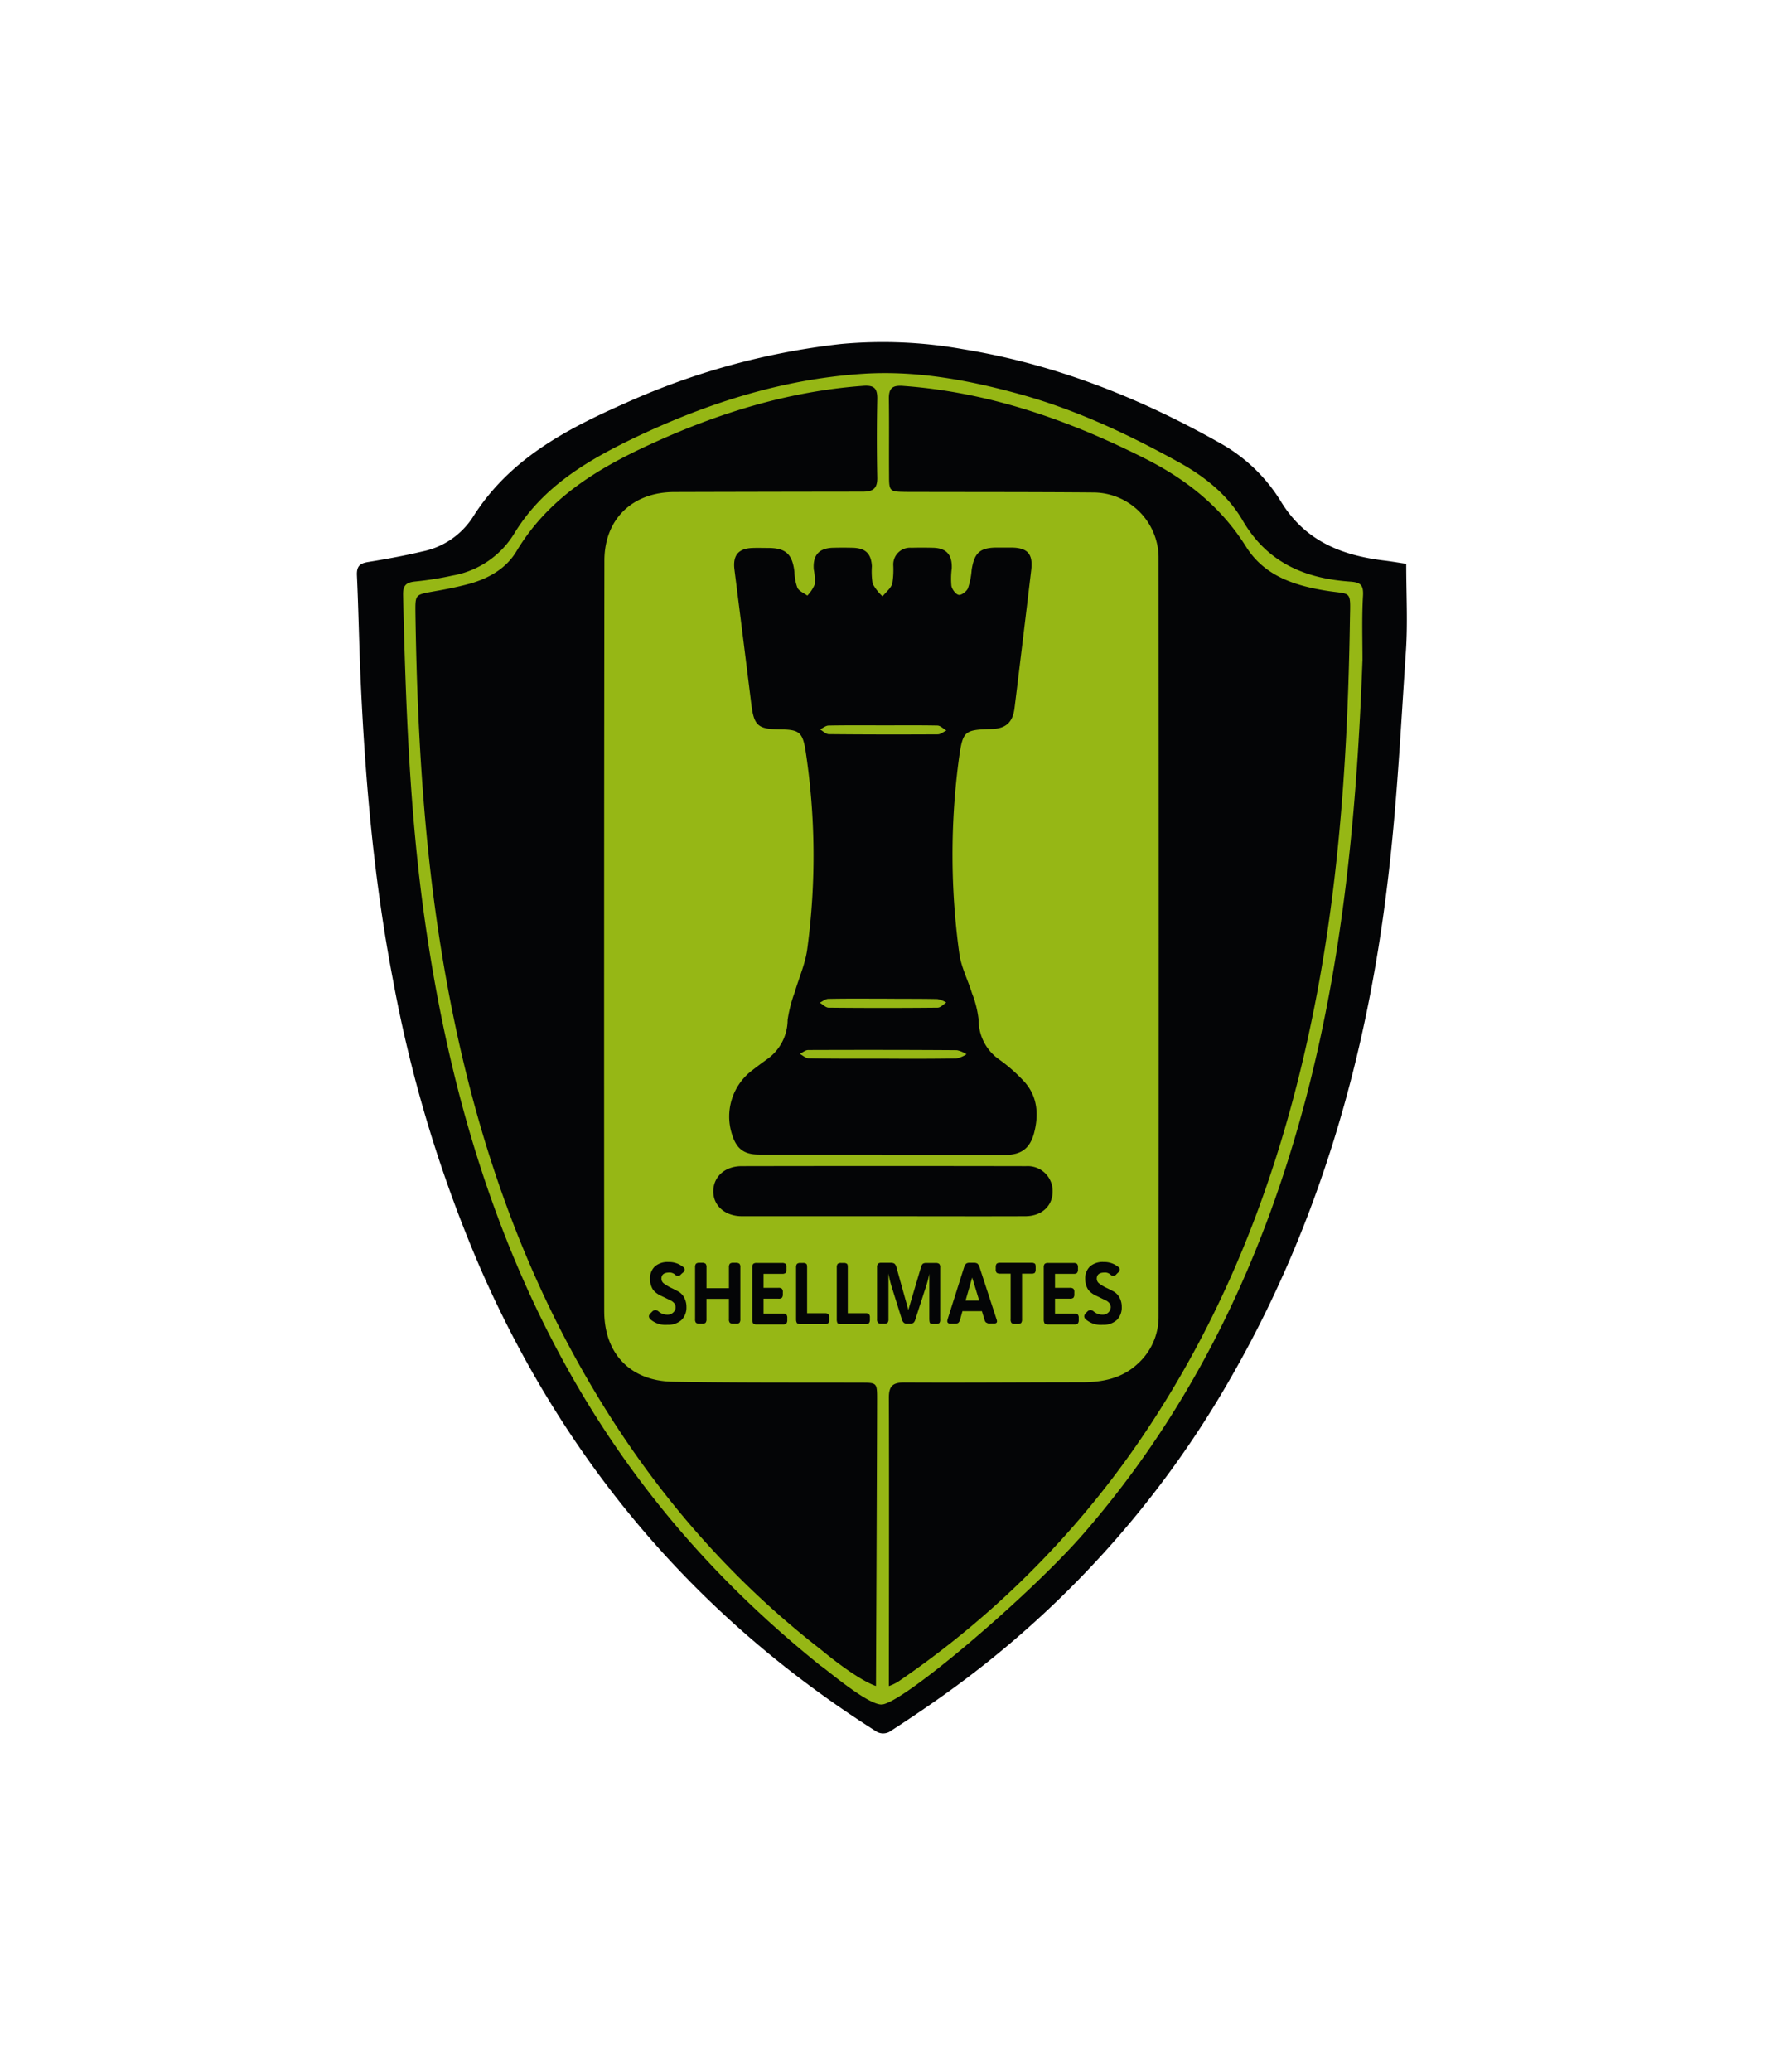 <svg xmlns="http://www.w3.org/2000/svg" xmlns:xlink="http://www.w3.org/1999/xlink" width="329.049" height="386.186" viewBox="0 0 329.049 386.186">
                <defs>
                  <clipPath id="clip-path">
                    <rect id="Rectangle_1689" data-name="Rectangle 1689" width="329.049" height="386.186" transform="translate(10 261.62)" fill="none"/>
                  </clipPath>
                  <clipPath id="clip-path-2">
                    <rect id="Rectangle_1688" data-name="Rectangle 1688" width="499.049" height="562.186" fill="none"/>
                  </clipPath>
                  <clipPath id="clip-path-4">
                    <rect id="Rectangle_1686" data-name="Rectangle 1686" width="499.049" height="562.185" fill="none"/>
                  </clipPath>
                </defs>
                <g id="Group_5443" data-name="Group 5443" transform="translate(-10 -261.62)" clip-path="url(#clip-path)">
                  <g id="Group_5442" data-name="Group 5442" transform="translate(-85 88)">
                    <g id="Group_5441" data-name="Group 5441" transform="translate(10 85.62)" clip-path="url(#clip-path-2)">
                      <path id="Path_1598" data-name="Path 1598" d="M249.774,95.564c0,5.7.308,11.113-.07,16.464-.96,14.374-1.679,28.815-3.428,43.085-3.876,32.313-12.658,63.184-28.918,91.655a185.246,185.246,0,0,1-53.68,59.549c-3.364,2.4-6.829,4.732-10.293,6.963a2.5,2.5,0,0,1-2.261,0c-33.513-21.2-58.074-50.081-73.956-86.407a249.687,249.687,0,0,1-16.26-53.579c-3.532-18.353-5.18-36.908-6.037-55.536-.308-6.689-.411-13.377-.719-20.066-.07-1.749.616-2.23,2.161-2.471,3.361-.549,6.756-1.164,10.05-1.953a14.626,14.626,0,0,0,9.364-6.347c6.792-10.839,17.357-16.394,28.54-21.334a133.707,133.707,0,0,1,40.065-10.979,85.068,85.068,0,0,1,22.845.963c17.253,2.813,33.2,9.157,48.3,17.732a31,31,0,0,1,11.013,10.772c4.528,7.341,11.421,9.983,19.38,10.909,1.338.171,2.709.411,3.91.582" transform="translate(97.388 97.512)" fill="#040506"/>
                      <path id="Path_1599" data-name="Path 1599" d="M236.076,109.977c-1,27.2-3.465,54.2-10.324,80.645-7.889,30.39-20.959,58.141-41.677,81.98-9.949,11.457-33.891,31.834-37.664,31.834-2.745,0-10.635-6.862-11.32-7.2-24.354-19.554-42.433-42.6-55.329-71.658-9.538-21.541-15.2-44.112-18.49-67.368-2.846-20.066-3.565-40.306-4.047-60.542-.034-1.819.549-2.368,2.3-2.538a60.053,60.053,0,0,0,6.9-1.1,16.877,16.877,0,0,0,11.558-7.889c5.214-8.541,13.277-13.38,21.989-17.6,13.584-6.518,27.681-11.08,42.808-12.11,9.708-.652,19.176,1.03,28.473,3.535,10.839,2.88,20.922,7.579,30.7,13,4.839,2.675,9.09,6.14,11.8,10.805,4.6,7.889,11.628,10.805,20.1,11.388,1.853.137,2.435.618,2.334,2.608-.241,4.047-.1,8.127-.1,12.21M147.782,301a8.075,8.075,0,0,0,2.093-1.064,172.143,172.143,0,0,0,46.272-47.061c16.431-24.8,26.069-52.242,31.524-81.3,4.288-22.845,5.7-45.931,6.07-69.084.1-6.07.481-4.8-4.8-5.7-5.863-.993-11.25-2.846-14.578-8.164-4.665-7.442-11.18-12.588-19-16.5-14.2-7.136-28.915-12.28-44.9-13.447-2.127-.171-2.709.515-2.675,2.5.067,4.665,0,9.331.034,14,0,3.224.034,3.224,3.361,3.258,11.595.034,23.156,0,34.75.1a12.229,12.229,0,0,1,12.14,11.9q.055,70.9,0,141.769a11.766,11.766,0,0,1-3.876,8.712c-2.983,2.779-6.619,3.465-10.495,3.465-11.013,0-21.989.1-33,.036-2.161,0-2.916.616-2.916,2.846.067,16.876,0,49.258,0,53.717m-2.4,0s.171-36.7.207-53.512c0-3.017-.036-3.017-3.09-3.017-11.662-.034-23.29.034-34.952-.171-7.959-.137-12.829-5.214-12.829-13.207q-.055-69.925.034-139.816c0-7.752,5.214-12.759,12.966-12.8q17.6-.05,35.159-.067c1.923,0,2.779-.549,2.745-2.608-.1-4.87-.1-9.742,0-14.645.034-1.99-.549-2.642-2.675-2.471-13.926,1.03-26.962,5.077-39.586,10.875-10.05,4.6-19.14,10.153-25.006,19.963-1.92,3.224-5.214,5.077-8.816,6.07-2.161.585-4.391,1.03-6.619,1.408-3.431.618-3.431.549-3.4,3.943.344,23.326,1.716,46.549,5.969,69.565,4.15,22.537,10.839,44.215,21.37,64.659,11.9,23.052,27.681,43.048,48.195,59,7.408,6.107,10.324,6.826,10.324,6.826" transform="translate(102.923 101.243)" fill="#96b715"/>
                      <path id="Path_1600" data-name="Path 1600" d="M107.468,181.039H84.522c-2.849,0-4.254-1.1-5.077-3.842a10.8,10.8,0,0,1,3.84-11.9c.926-.719,1.853-1.408,2.813-2.093a9.025,9.025,0,0,0,3.739-7.271,25.751,25.751,0,0,1,1.338-5.18c.789-2.709,1.99-5.351,2.334-8.1a129.711,129.711,0,0,0-.344-36.975c-.549-3.294-1.164-3.842-4.562-3.876-4.355-.036-5.043-.652-5.555-4.872q-1.545-12.451-3.123-24.9c-.341-2.675.722-3.98,3.431-4.05.96-.034,1.886,0,2.846,0,3.294,0,4.528,1.167,4.906,4.461a9.214,9.214,0,0,0,.549,2.95c.308.652,1.234.994,1.853,1.475a6.99,6.99,0,0,0,1.371-2.057,9.858,9.858,0,0,0-.171-2.813c-.207-2.642.96-3.98,3.568-4.05q1.851-.05,3.7,0c2.368.07,3.431,1.063,3.568,3.431a14.679,14.679,0,0,0,.137,3.258A9.048,9.048,0,0,0,107.538,77c.618-.789,1.542-1.475,1.819-2.4a16.569,16.569,0,0,0,.171-3.465,3.134,3.134,0,0,1,3.395-3.19c1.3-.034,2.608-.034,3.946,0,2.538.034,3.669,1.271,3.565,3.843a14.793,14.793,0,0,0-.067,3.258c.137.652.789,1.578,1.371,1.682.481.1,1.475-.652,1.716-1.234a13.58,13.58,0,0,0,.686-3.4c.481-3.19,1.545-4.184,4.7-4.184h2.849c2.88.067,3.91,1.2,3.565,4.15-1.027,8.609-2.057,17.186-3.12,25.795-.344,2.675-1.646,3.809-4.321,3.876-5.077.137-5.317.378-6.039,5.488a134.512,134.512,0,0,0,.07,36.36c.344,2.538,1.612,4.94,2.368,7.411a18.816,18.816,0,0,1,1.234,4.973,8.942,8.942,0,0,0,3.91,7.411,30.167,30.167,0,0,1,4.7,4.184c2.4,2.743,2.608,6.107,1.716,9.5-.789,2.883-2.435,4.047-5.418,4.047H107.4c.067,0,.067-.034.067-.067m.036-17.872h0c4.6.034,9.157.034,13.755-.034a5.436,5.436,0,0,0,1.92-.789,4.988,4.988,0,0,0-1.783-.756c-9.227-.067-18.49-.067-27.717-.034-.549,0-1.063.481-1.578.719.549.274,1.1.826,1.682.826,4.562.1,9.16.067,13.722.067m.2-11.183c-3.428,0-6.826-.034-10.257.036-.549,0-1.063.445-1.612.719.549.308,1.1.926,1.648.926q10.134.1,20.307,0c.549,0,1.1-.618,1.612-.96a4.7,4.7,0,0,0-1.648-.652c-3.361-.07-6.689-.034-10.05-.07m.241-50.938c-3.5,0-7-.034-10.461.034-.549,0-1.063.481-1.612.722.549.308,1.1.89,1.646.89,6.759.07,13.548.07,20.307.036.549,0,1.063-.481,1.612-.722-.549-.308-1.1-.89-1.646-.926-3.294-.067-6.588-.034-9.846-.034" transform="translate(142.001 122.146)" fill="#040506"/>
                      <path id="Path_1601" data-name="Path 1601" d="M109.414,118.453H83.241c-3.087,0-5.281-1.886-5.351-4.495-.067-2.776,2.093-4.836,5.284-4.836q26.5-.05,53.031,0a4.647,4.647,0,0,1,4.94,4.872c-.07,2.639-2.127,4.458-5.113,4.458-8.849.034-17.735,0-26.618,0" transform="translate(140.091 196.223)" fill="#040506"/>
                      <path id="Path_1602" data-name="Path 1602" d="M77.441,117.447c-1.03,0-1.508.378-1.508,1.167a1.122,1.122,0,0,0,.479.89,11.837,11.837,0,0,0,1.167.722c.445.2.926.445,1.371.686a2.741,2.741,0,0,1,1.167,1.1,3.554,3.554,0,0,1,.481,1.853,3.259,3.259,0,0,1-.926,2.435,3.723,3.723,0,0,1-2.642.893,4.264,4.264,0,0,1-3.157-1.03.843.843,0,0,1-.274-.549.82.82,0,0,1,.311-.582l.274-.274a.884.884,0,0,1,.616-.311,1,1,0,0,1,.618.274,2.509,2.509,0,0,0,1.612.585,1.5,1.5,0,0,0,1.1-.411,1.288,1.288,0,0,0,.445-1,1.18,1.18,0,0,0-.274-.753,2.094,2.094,0,0,0-.686-.515c-.274-.137-.582-.274-.926-.448s-.652-.308-.993-.479a4.277,4.277,0,0,1-.926-.618,2.44,2.44,0,0,1-.686-.993,3.737,3.737,0,0,1-.274-1.441,3.076,3.076,0,0,1,.89-2.331,3.617,3.617,0,0,1,2.575-.826,4.135,4.135,0,0,1,2.675.893.606.606,0,0,1,.308.515.762.762,0,0,1-.344.582l-.308.274a.719.719,0,0,1-1.1.1,1.594,1.594,0,0,0-1.063-.411" transform="translate(132.376 207.724)" fill="#040506"/>
                      <path id="Path_1603" data-name="Path 1603" d="M84.29,126.895h-.481a.993.993,0,0,1-.649-.171.927.927,0,0,1-.174-.652v-3.809H78.8v3.809a1.008,1.008,0,0,1-.171.652.943.943,0,0,1-.652.171H77.5a1.008,1.008,0,0,1-.652-.171.943.943,0,0,1-.171-.652v-9.708a1.008,1.008,0,0,1,.171-.652.943.943,0,0,1,.652-.171h.481a1.008,1.008,0,0,1,.652.171.943.943,0,0,1,.171.652v3.91h4.184v-3.91a.989.989,0,0,1,.174-.652.929.929,0,0,1,.649-.171h.481a1.078,1.078,0,0,1,.652.171.929.929,0,0,1,.171.652v9.708a.991.991,0,0,1-.171.652.877.877,0,0,1-.652.171" transform="translate(137.909 207.814)" fill="#040506"/>
                      <path id="Path_1604" data-name="Path 1604" d="M80.487,126.084v-9.708a1.008,1.008,0,0,1,.171-.652.943.943,0,0,1,.652-.171h4.735a.993.993,0,0,1,.649.171.927.927,0,0,1,.173.652v.378a.99.99,0,0,1-.173.652.915.915,0,0,1-.649.171H82.58v2.608h2.776a.981.981,0,0,1,.652.171.922.922,0,0,1,.174.652v.378a.989.989,0,0,1-.174.652.933.933,0,0,1-.652.171H82.58v2.779h3.6a.991.991,0,0,1,.652.171.938.938,0,0,1,.171.652v.378a1.008,1.008,0,0,1-.171.652.943.943,0,0,1-.652.171H81.31a1.008,1.008,0,0,1-.652-.171,1.307,1.307,0,0,1-.171-.756" transform="translate(144.765 207.835)" fill="#040506"/>
                      <path id="Path_1605" data-name="Path 1605" d="M83.4,126.084v-9.708a1.008,1.008,0,0,1,.171-.652.943.943,0,0,1,.652-.171h.448a.929.929,0,0,1,.649.171c.1.1.137.311.137.652v8.541h3.328a.88.88,0,0,1,.618.173.915.915,0,0,1,.171.649v.378a.986.986,0,0,1-.171.652.881.881,0,0,1-.618.171H84.227a.991.991,0,0,1-.652-.171,1.2,1.2,0,0,1-.171-.686" transform="translate(150.012 207.835)" fill="#040506"/>
                      <path id="Path_1606" data-name="Path 1606" d="M86.113,126.084v-9.708a1.008,1.008,0,0,1,.171-.652.943.943,0,0,1,.652-.171h.445a.933.933,0,0,1,.652.171c.1.1.137.311.137.652v8.541H91.5a.88.88,0,0,1,.618.173.915.915,0,0,1,.171.649v.378a.986.986,0,0,1-.171.652.881.881,0,0,1-.618.171H86.9a.991.991,0,0,1-.652-.171,1.615,1.615,0,0,1-.137-.686" transform="translate(154.884 207.835)" fill="#040506"/>
                      <path id="Path_1607" data-name="Path 1607" d="M98.539,126.106V117.6a19.361,19.361,0,0,1-.618,2.368l-1.99,6.14a1.263,1.263,0,0,1-.341.618,1.2,1.2,0,0,1-.686.171h-.411a.965.965,0,0,1-.686-.171,1.288,1.288,0,0,1-.378-.618l-1.923-6.14a21.556,21.556,0,0,1-.582-2.435v8.541a1.008,1.008,0,0,1-.171.652.943.943,0,0,1-.652.171H89.62a1.008,1.008,0,0,1-.652-.171.943.943,0,0,1-.171-.652v-9.708a1.008,1.008,0,0,1,.171-.652.929.929,0,0,1,.652-.171h1.749a1.17,1.17,0,0,1,.686.171,1.285,1.285,0,0,1,.344.618l2.23,7.993,2.365-7.993a1.285,1.285,0,0,1,.344-.618,1.2,1.2,0,0,1,.686-.137H99.74a1.008,1.008,0,0,1,.652.171.929.929,0,0,1,.171.652v9.708a1.02,1.02,0,0,1-.137.652.924.924,0,0,1-.652.171h-.479a.986.986,0,0,1-.652-.171,2.131,2.131,0,0,1-.1-.652" transform="translate(159.712 207.814)" fill="#040506"/>
                      <path id="Path_1608" data-name="Path 1608" d="M100.416,126.175l-.479-1.612H96.3l-.445,1.612a1.271,1.271,0,0,1-.344.582,1.255,1.255,0,0,1-.719.137h-.719a.6.6,0,0,1-.515-.2c-.1-.137-.1-.308-.034-.582l3.12-9.846a1.337,1.337,0,0,1,.378-.585,1.152,1.152,0,0,1,.686-.137h.686a1.227,1.227,0,0,1,.686.137,1.43,1.43,0,0,1,.378.585l3.224,9.879q.256.718-.515.719h-.686a1.02,1.02,0,0,1-.652-.137c-.2-.067-.308-.241-.411-.549m-2.3-7.889-1.234,4.287h2.538Z" transform="translate(168.125 207.812)" fill="#040506"/>
                      <path id="Path_1609" data-name="Path 1609" d="M99.482,126.106v-8.541H97.526a.991.991,0,0,1-.652-.171.943.943,0,0,1-.171-.652v-.378a1.008,1.008,0,0,1,.171-.652.929.929,0,0,1,.652-.171h5.832a.991.991,0,0,1,.652.171c.1.1.137.308.137.652v.378a1.335,1.335,0,0,1-.137.652.924.924,0,0,1-.652.171h-1.749v8.541a1.008,1.008,0,0,1-.171.652.929.929,0,0,1-.652.171H100.3a.991.991,0,0,1-.652-.171,1.008,1.008,0,0,1-.171-.652" transform="translate(173.931 207.814)" fill="#040506"/>
                      <path id="Path_1610" data-name="Path 1610" d="M99.9,126.084v-9.708a1.008,1.008,0,0,1,.171-.652.943.943,0,0,1,.652-.171h4.735a.993.993,0,0,1,.649.171.927.927,0,0,1,.174.652v.378a.989.989,0,0,1-.174.652.915.915,0,0,1-.649.171H102v2.608h2.776a.981.981,0,0,1,.652.171.922.922,0,0,1,.174.652v.378a.989.989,0,0,1-.174.652.933.933,0,0,1-.652.171H102v2.779h3.6a.991.991,0,0,1,.652.171.938.938,0,0,1,.171.652v.378a1.008,1.008,0,0,1-.171.652.943.943,0,0,1-.652.171h-4.872a1.008,1.008,0,0,1-.652-.171,1.307,1.307,0,0,1-.171-.756" transform="translate(179.685 207.835)" fill="#040506"/>
                      <path id="Path_1611" data-name="Path 1611" d="M106.44,117.447c-1.03,0-1.508.378-1.508,1.167a1.122,1.122,0,0,0,.479.89,8.867,8.867,0,0,0,1.167.722c.445.2.926.445,1.371.686a2.741,2.741,0,0,1,1.167,1.1,3.554,3.554,0,0,1,.481,1.853,3.259,3.259,0,0,1-.926,2.435,3.723,3.723,0,0,1-2.642.893,4.264,4.264,0,0,1-3.157-1.03.843.843,0,0,1-.274-.549.917.917,0,0,1,.274-.582l.274-.274a.889.889,0,0,1,.618-.311,1,1,0,0,1,.618.274A2.509,2.509,0,0,0,106,125.3a1.5,1.5,0,0,0,1.1-.411,1.411,1.411,0,0,0,.445-1,1.2,1.2,0,0,0-.274-.753,2.094,2.094,0,0,0-.686-.515c-.274-.137-.582-.274-.926-.448s-.652-.308-.993-.479a4.277,4.277,0,0,1-.926-.618,2.44,2.44,0,0,1-.686-.993,3.822,3.822,0,0,1-.274-1.441,3.076,3.076,0,0,1,.89-2.331,3.615,3.615,0,0,1,2.572-.826,4.129,4.129,0,0,1,2.675.893.6.6,0,0,1,.311.515.763.763,0,0,1-.344.582l-.274.274a.719.719,0,0,1-1.1.1,1.533,1.533,0,0,0-1.063-.411" transform="translate(184.534 207.724)" fill="#040506"/>
                    </g>
                  </g>
                </g>
              </svg>